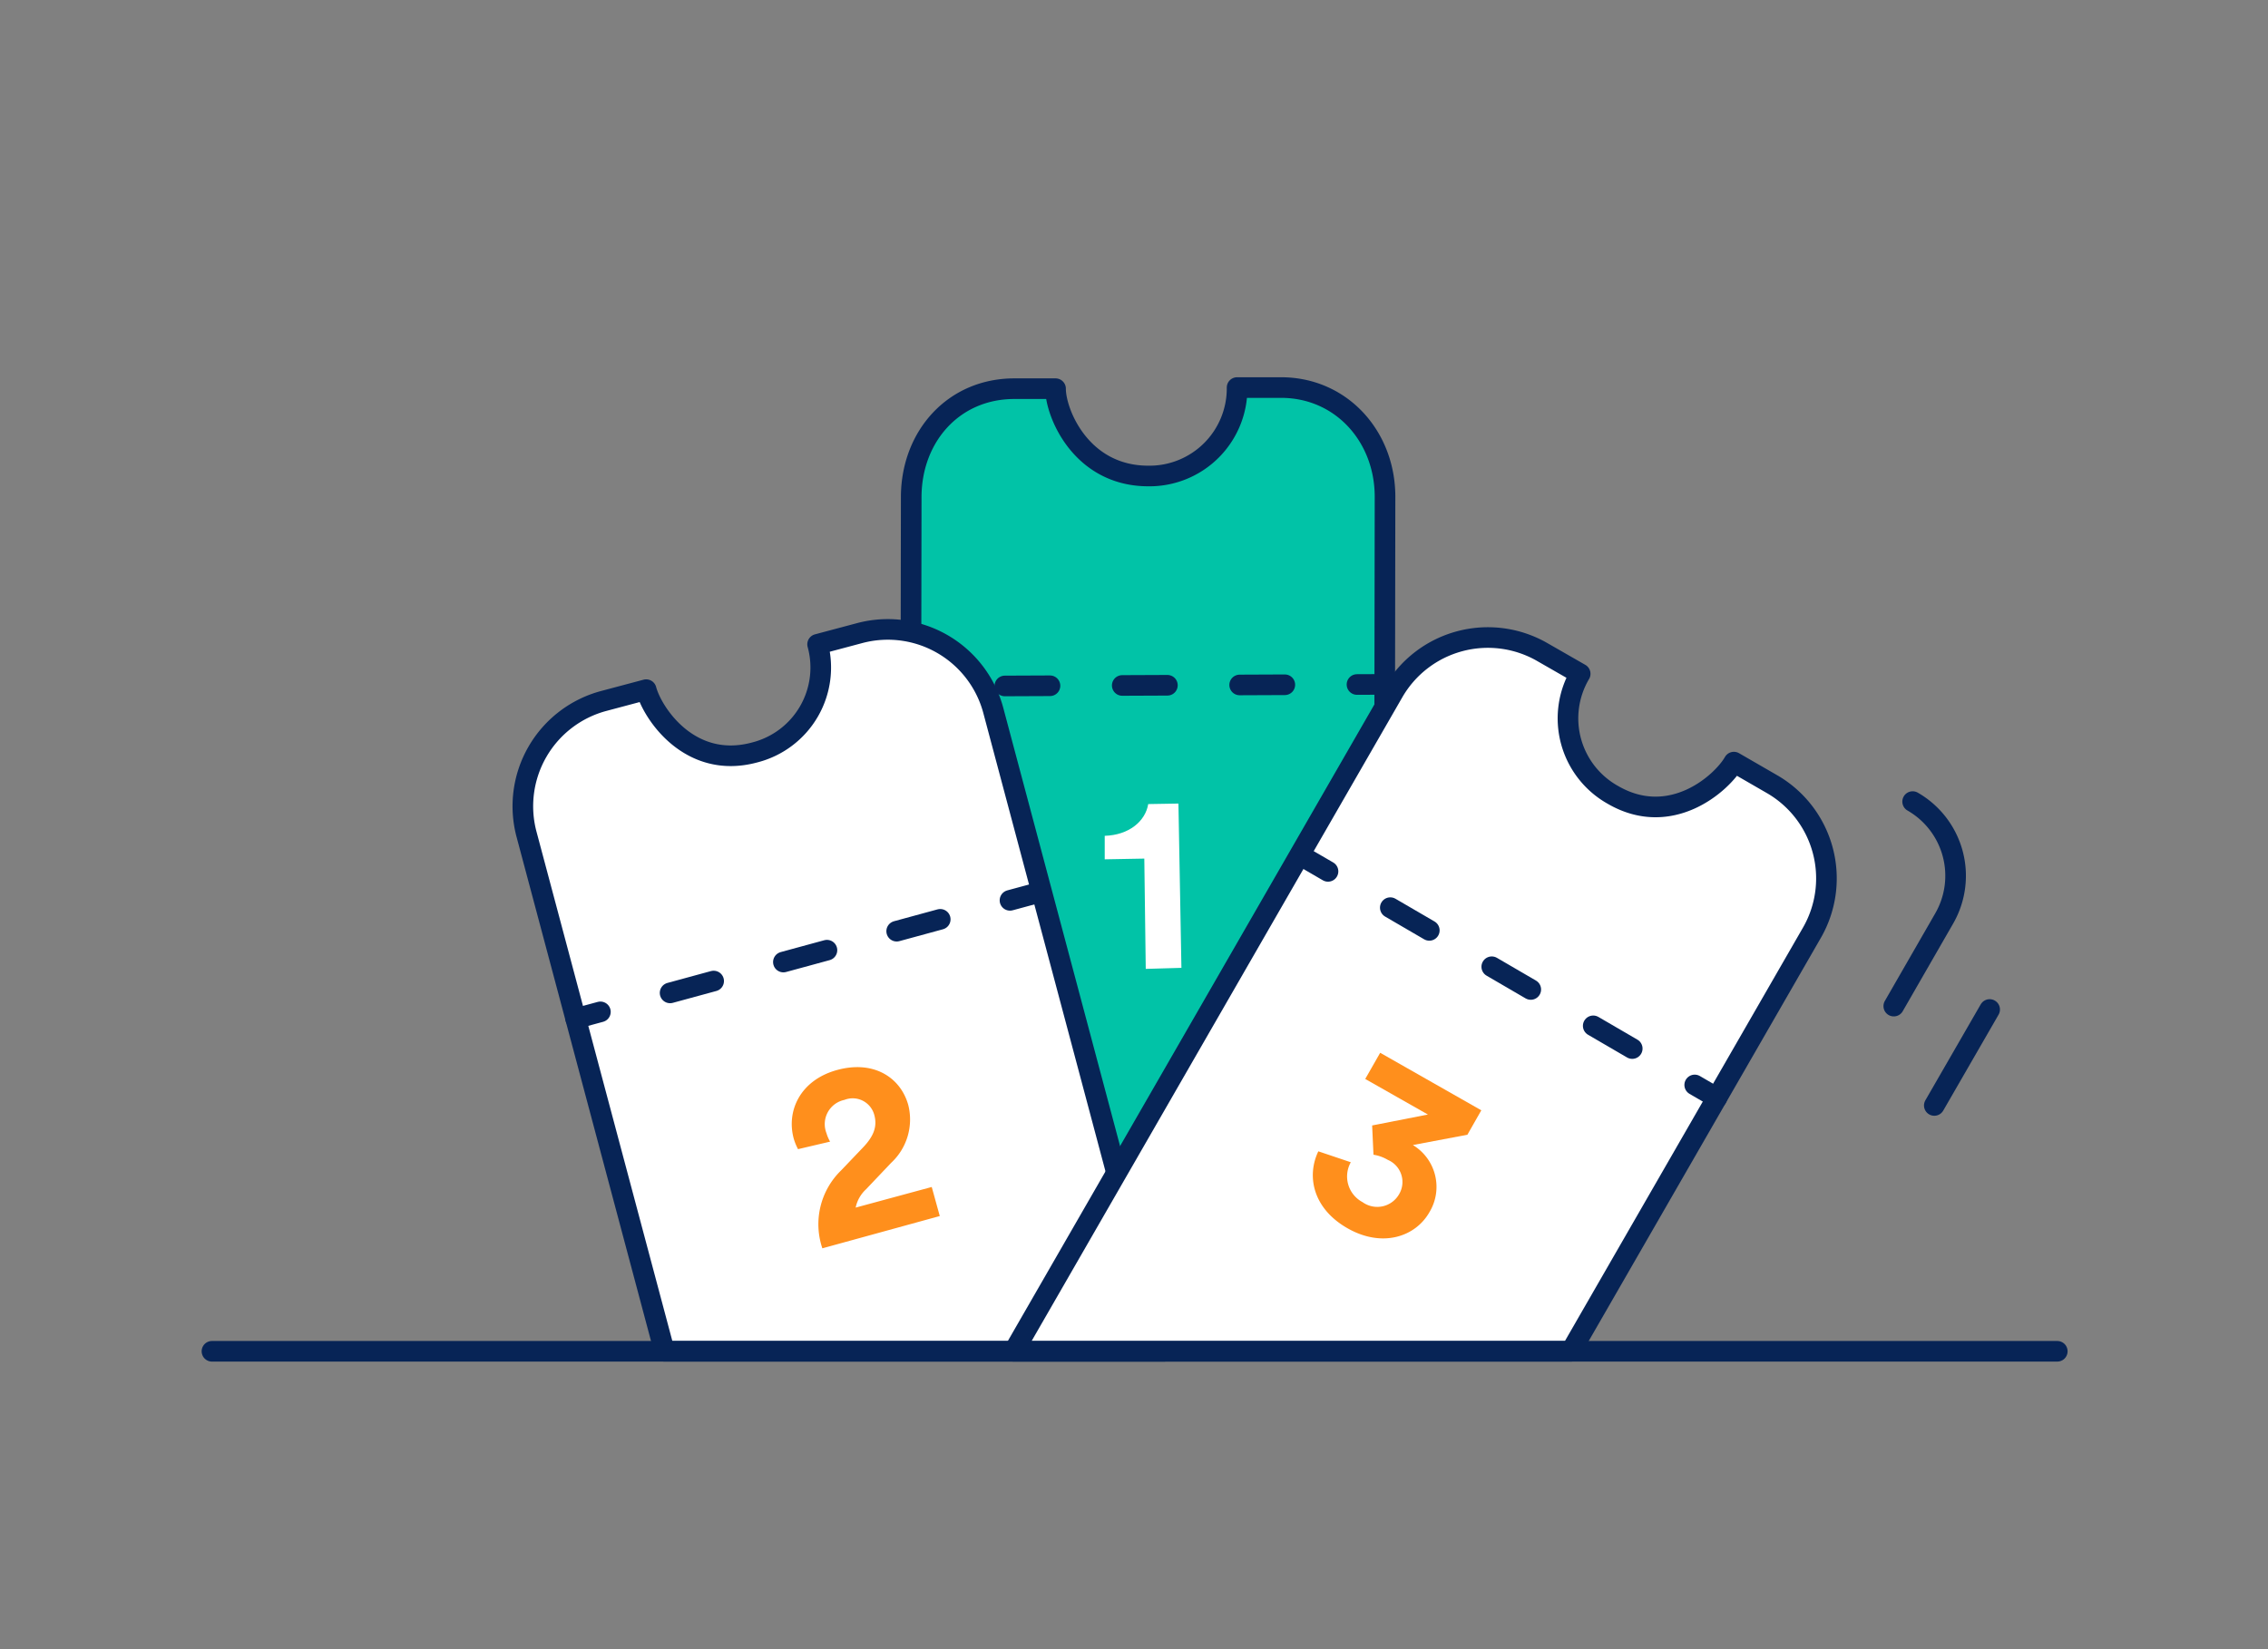 <svg id="Layer_1" data-name="Layer 1" xmlns="http://www.w3.org/2000/svg" viewBox="0 0 220 160"><rect x="0" y="0" width="220" height="160" fill="#808080" stroke="none"/><defs><style>.cls-1,.cls-10,.cls-11,.cls-3,.cls-5,.cls-7{fill:none;}.cls-1,.cls-11,.cls-2,.cls-3,.cls-4,.cls-5,.cls-6,.cls-7{stroke:#072456;stroke-width:2px;}.cls-1,.cls-11,.cls-2,.cls-3,.cls-5,.cls-6,.cls-7{stroke-linecap:round;}.cls-1,.cls-2,.cls-3,.cls-4,.cls-5,.cls-6,.cls-7{stroke-linejoin:round;}.cls-2{fill:#01c3a7;}.cls-3{stroke-dasharray:4.38 7.01;}.cls-4,.cls-6,.cls-8{fill:#fff;}.cls-5{stroke-dasharray:4.38 7.01;}.cls-7{stroke-dasharray:4.38 7.01;}.cls-9{fill:#ff8f1c;}.cls-11{stroke-miterlimit:10;}</style></defs><title>Dashboard_pricesandtickets</title><line class="cls-1" x1="193" y1="97.94" x2="187.63" y2="107.25"/><path class="cls-1" d="M185.53,77.77a8.3,8.3,0,0,1,3.06,11.34l-4.89,8.5"/><path class="cls-2" d="M134.24,122.56l.11-74.37c0-5.84-4.23-10.58-10.07-10.59H120a8.5,8.5,0,0,1-8.61,8.58c-6.52,0-9-6.1-9-8.47h-4c-5.85,0-9.94,4.57-10,10.41l-.12,74.38Z"/><line class="cls-1" x1="87.97" y1="66.6" x2="90.46" y2="66.58"/><line class="cls-3" x1="97.47" y1="66.55" x2="128.13" y2="66.42"/><line class="cls-1" x1="131.63" y1="66.41" x2="134.12" y2="66.4"/><path class="cls-4" d="M112.92,131.1,96.35,68.92a10.59,10.59,0,0,0-12.95-7.5l-4.09,1.09A8.5,8.5,0,0,1,73.21,73c-6.29,1.71-9.92-3.8-10.53-6.09L58.59,68A10.57,10.57,0,0,0,51.09,81L64.45,131.1Z"/><line class="cls-1" x1="55.84" y1="98.82" x2="58.24" y2="98.17"/><line class="cls-5" x1="65" y1="96.33" x2="94.59" y2="88.27"/><line class="cls-1" x1="97.97" y1="87.35" x2="100.37" y2="86.7"/><path class="cls-6" d="M98.34,131.1l36.82-63.95a10.58,10.58,0,0,1,14.44-3.89l3.68,2.11a8.5,8.5,0,0,0,3.16,11.74c5.63,3.28,10.57-1.11,11.75-3.17l3.67,2.12a10.56,10.56,0,0,1,3.9,14.43L152.38,131.1Z"/><line class="cls-1" x1="166.54" y1="106.51" x2="164.39" y2="105.26"/><line class="cls-7" x1="158.33" y1="101.73" x2="131.84" y2="86.3"/><line class="cls-1" x1="128.82" y1="84.54" x2="126.67" y2="83.29"/><path class="cls-8" d="M111.14,94,111,83.3l-3.84.07,0-2.28c2.34-.07,3.94-1.4,4.22-3.08l2.93-.05.29,15.94Z"/><path class="cls-9" d="M77.41,111.49a5.48,5.48,0,0,1-.41-1c-.75-2.7.62-5.7,4.2-6.68s6.18.75,6.91,3.42a5.74,5.74,0,0,1-1.67,5.59L84,115.39a3.33,3.33,0,0,0-1,1.77l7.38-2,.78,2.82-11.39,3.13a7.28,7.28,0,0,1,1.82-7.56l2.12-2.22c1.09-1.14,1.39-2.09,1.1-3.15a2.17,2.17,0,0,0-2.9-1.47,2.4,2.4,0,0,0-1.74,3.23,3.75,3.75,0,0,0,.35.82Z"/><path class="cls-9" d="M133.1,109.19l5.41-1.06-6.08-3.45,1.45-2.54,9.81,5.58-1.35,2.37-5.29,1a4.74,4.74,0,0,1,1.61,6.51c-1.36,2.4-4.58,3.48-7.94,1.57s-4-5.05-2.84-7.47l3.15,1.06a2.82,2.82,0,0,0,1.14,3.87,2.44,2.44,0,0,0,3.54-.76,2.33,2.33,0,0,0-1.09-3.34,3.92,3.92,0,0,0-1.39-.5Z"/><rect class="cls-10" x="35.47" y="33.64" width="149.18" height="97.47"/><line class="cls-11" x1="20.56" y1="131.1" x2="199.56" y2="131.1"/></svg>
